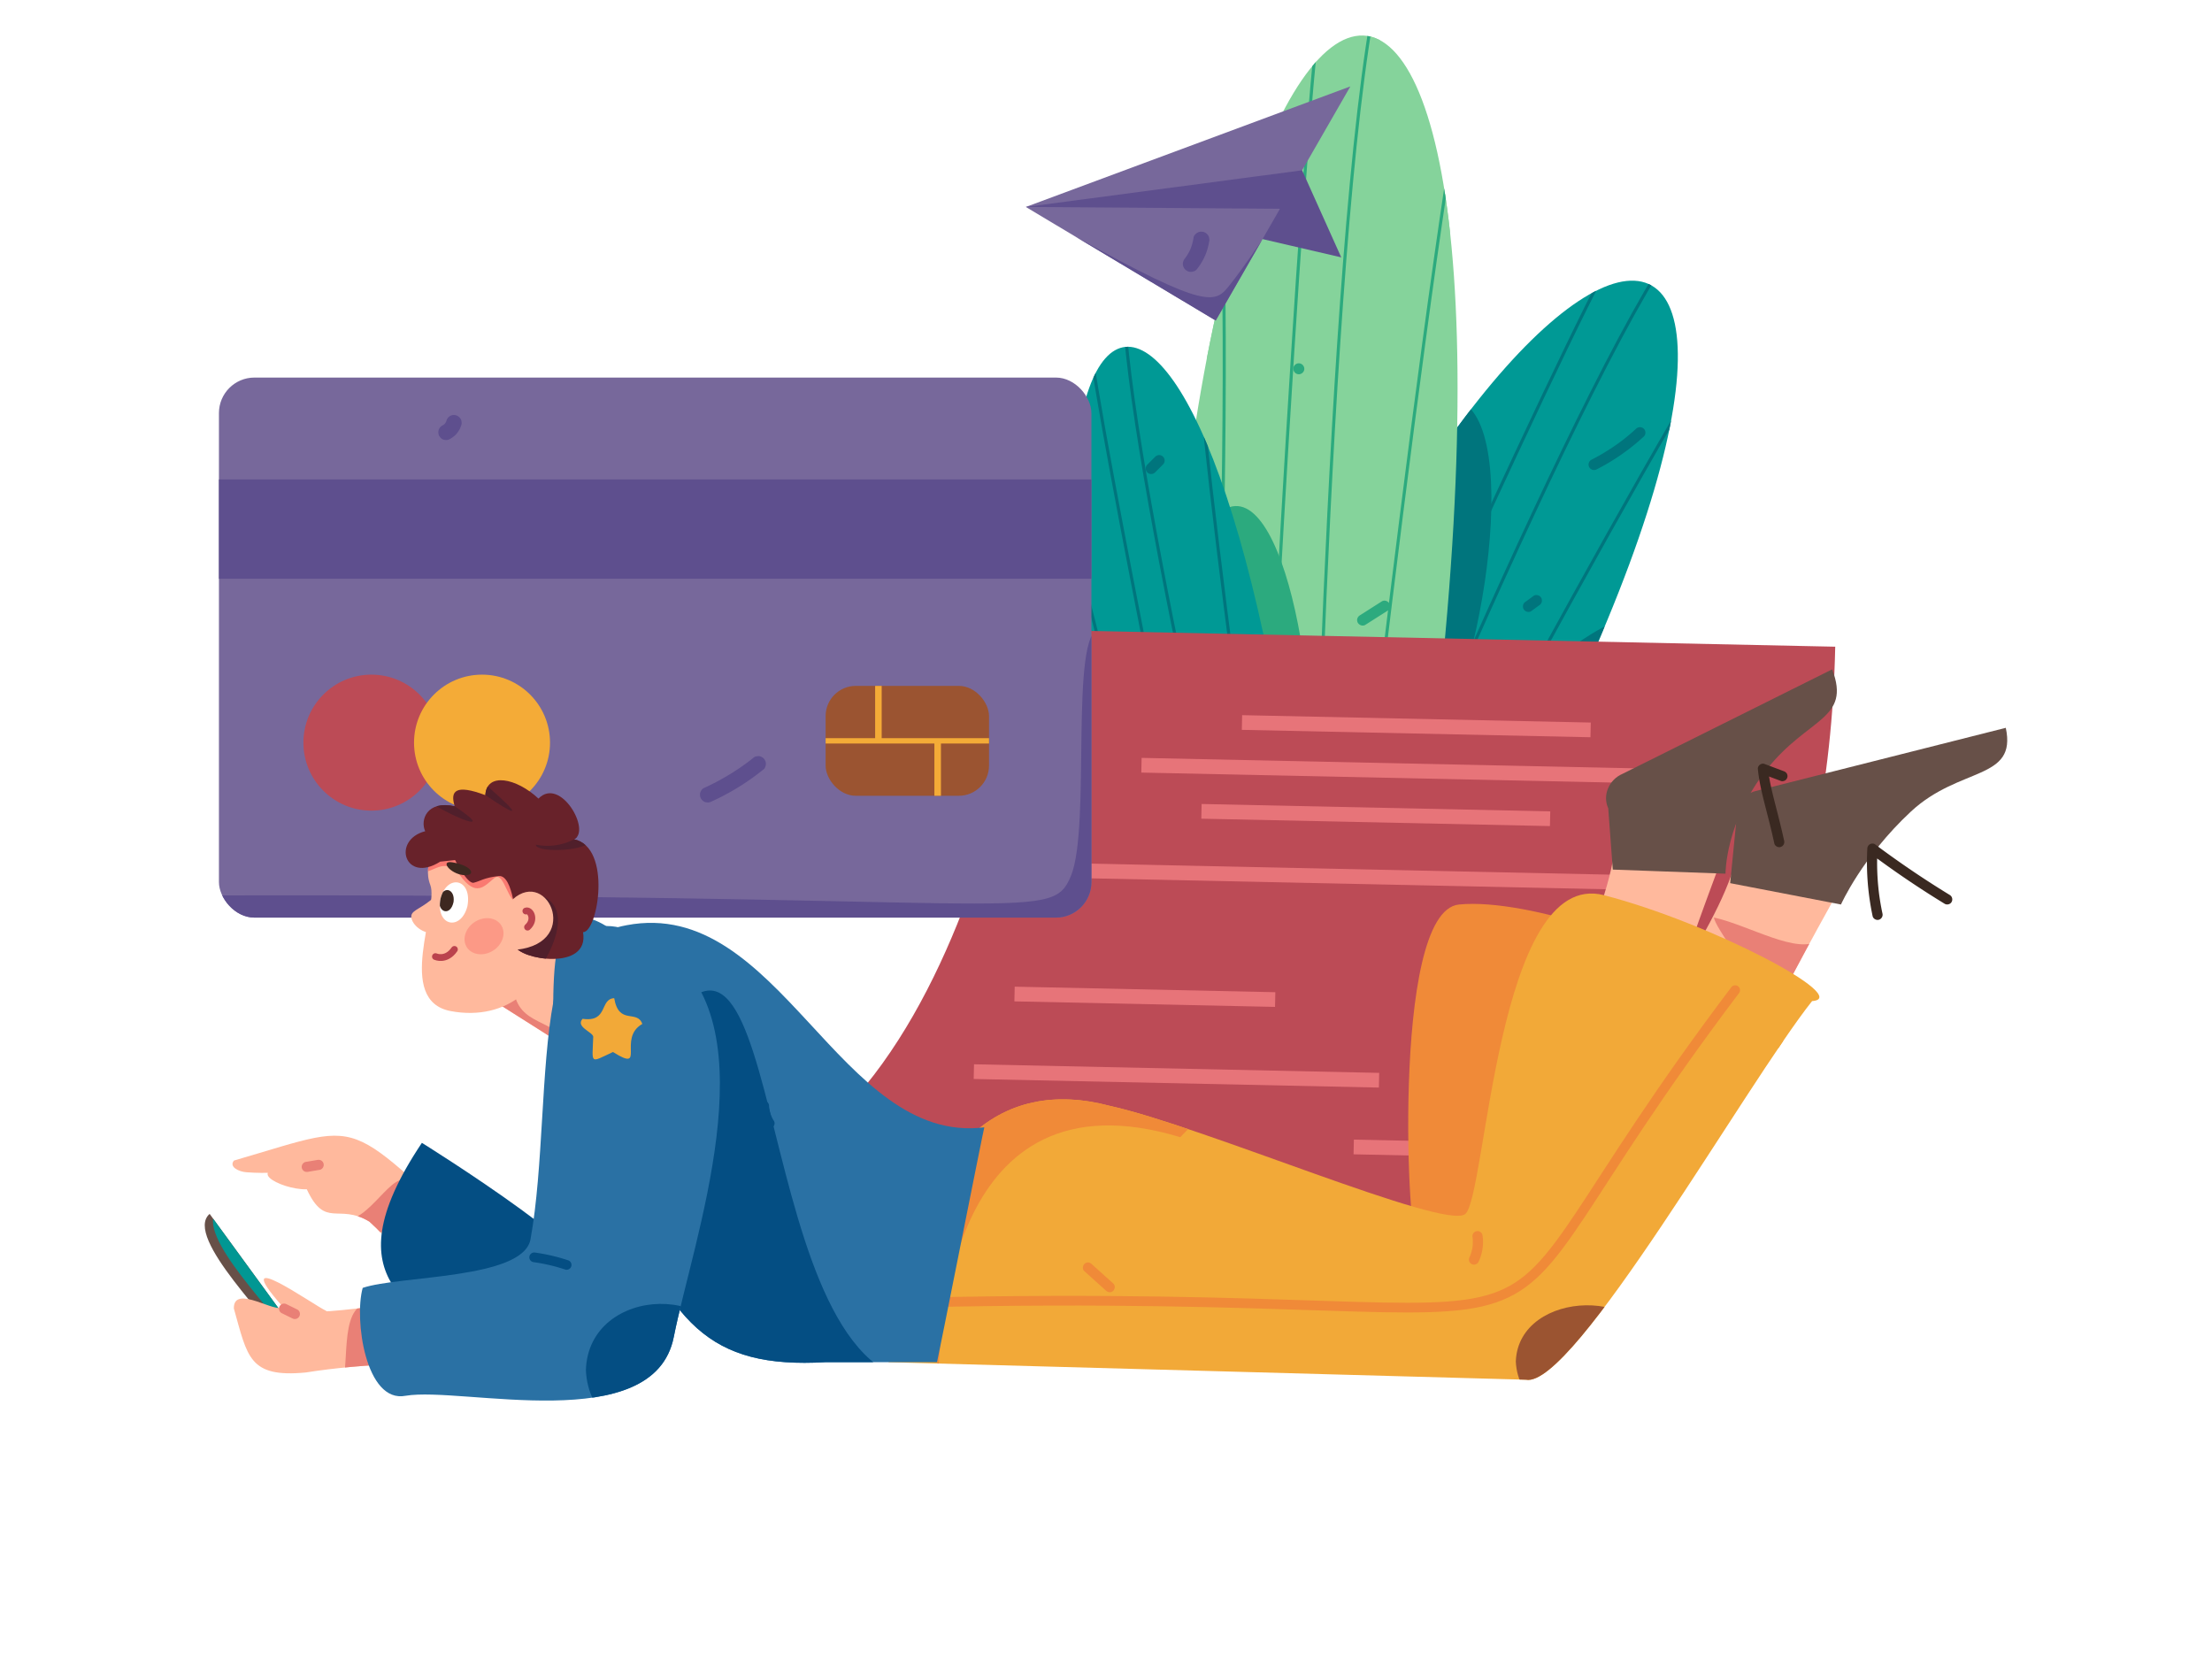 <svg xmlns="http://www.w3.org/2000/svg" viewBox="0 0 4000 3000"><defs><clipPath id="a"><path fill="#009995" d="M2186.57,1655.055c578.319-1547.853,1326.731-1522.339,436.574,31.184Z"/></clipPath><clipPath id="b"><path fill="#85d39b" d="M2102.314,1676.097c-12.455-2012.034,768.671-2241.03,462.063-114.498Z"/></clipPath><clipPath id="c"><path fill="#009995" d="M2069.79,1787.508c-363.34-1369.179,123.351-1656.442,291.592-155.641Z"/></clipPath><clipPath id="d"><path fill="#b8ca55" d="M2105.94,1697.173c1116.745-871.521,1571.962-536.611,257.589,207.118Z"/></clipPath><clipPath id="e"><polygon fill="#77689b" points="2441.894 156.242 2198.386 579.615 1855.013 374.238 2441.894 156.242"/></clipPath><clipPath id="f"><path fill="#bc4b56" d="M1182.085,2168.914c574.283-14.593,685.111-1030.226,685.111-1030.226l1451.469,30.749c-21.213,1001.356-696.488,1430.707-1523.634,1255.758S1182.085,2168.914,1182.085,2168.914Z"/></clipPath><clipPath id="g"><rect width="1577.739" height="976.586" x="395.902" y="682.745" fill="#77689b" rx="64.271"/></clipPath><clipPath id="h"><rect width="295.488" height="198.735" x="1492.974" y="1240.292" fill="#9b5431" rx="54.613"/></clipPath><clipPath id="i"><path fill="#ffb99d" d="M3050.79,1498.054l86.976-8.668c-215.237,555.161-103.252,448.716-349.269,398.736,33.644-80.834,166.593-333.562,125.121-422.637Z"/></clipPath><clipPath id="j"><path fill="#f08a38" d="M2638.334,1635.637c126.364-12.478,386.452,81.606,410.234,127.074l-260.071,655.045L1612.452,2393.625,1464.81,2345.962c208.676-215.275,767.891-97.721,1096.743-118.406C2548.571,2290.271,2511.97,1648.115,2638.334,1635.637Z"/></clipPath><clipPath id="k"><path fill="#ffb99d" d="M3272.605,1544.083l87.268,4.78c-294.955,514.002-168.775,428.464-404.793,340.538,44.962-74.283,214.405-303.743,186.798-398.563Z"/></clipPath><clipPath id="l"><path fill="#f2a938" d="M2900.567,1618.796c194.586,50.49,450.695,186.193,376.249,191.487-119.876,151.07-431.487,701.86-517.547,684.674.316-.036-1152.08-31.675-1152.528-31.692,37.581-404.468,206.304-514.805,399.95-463.57,170.901,37.821,604.495,224.819,642.75,195.796S2705.981,1568.306,2900.567,1618.796Z"/></clipPath><clipPath id="m"><path fill="#675048" d="M536.737,2411.184l-25.267,21.064c-12.228-36.951-181.236-195.286-132.364-237.153Z"/></clipPath><clipPath id="n"><path fill="#ffb99d" d="M946.122,2313.671c-342.229-298.687-258.015-292.036-523.053-215.03-9.6,11.446,8.884,20.179,22.485,21.176,77.391,5.675,103.459-11.664,104.603-9.588-125.114-2.964-43.519,41.672,4.652,40.438,33.595,71.986,56.832,24.523,113.084,58.383,61.336,54.464,170.732,204.769,182.107,209.302Z"/></clipPath><clipPath id="o"><path fill="#044e83" d="M762.905,2066.623c-176.565,264.083,11.609,289.568,63.596,385.999-.56.991,171.134-96.496,240.792-125.077S762.905,2066.623,762.905,2066.623Z"/></clipPath><clipPath id="p"><path fill="#2a71a4" d="M1779.945,2038.589c-.64-.493-84.617,423.017-85.485,424.674.577.002-120.364.002-201.62.002-211.052,12.16-282.889-70.151-377.945-318.069-99.55-201.433-195.25-431.462,18.009-472.087C1409.24,1620.467,1517.843,2071.209,1779.945,2038.589Z"/></clipPath><clipPath id="q"><polygon fill="#ffb99d" points="940.897 1652.953 1154.956 1748.595 1079.217 1927.994 838.054 1775.24 940.897 1652.953"/></clipPath><clipPath id="r"><path fill="#ffb99d" d="M812.498,2347.563c-3.467-1.007-233.913,28.165-222.426,22.962-23.134-10.369-180.802-123.083-79.328-8.164-7.745,16.085-88.527-41.96-87.879,3.699,24.704,87.405,27.093,125.717,130.152,115.81,218.379-34.719,492.357-6.432,495.637-4.418Z"/></clipPath><clipPath id="s"><path fill="#2a71a4" d="M655.872,2328.93c-15.781,56.52,5.28,209.203,77.712,195.05,101.765-17.199,448.887,75.491,484.793-106.223,34.343-173.802,174.558-557.385-9.735-694.225-268.768-199.563-202.268,258.67-249.305,517.438C946.122,2313.671,721.585,2306.375,655.872,2328.93Z"/></clipPath><clipPath id="t"><path fill="#ffb99d" d="M954.005,1496.356c-117.012-50.457-157.683,26.633-157.683,26.633s-34.263,35.742-18.194,77.359-64.392,208.854,36.891,228.037,181.307-46.543,175.984-146.666S954.005,1496.356,954.005,1496.356Z"/></clipPath><clipPath id="u"><path fill="#68222a" d="M931.075,1710.011c7.422,25.18,135.477,46.97,123.241-24.363,26.729.648,52.981-153.62-16.241-167.907,31.566-15.2-24.847-114.251-64.352-73.636-40.046-37.518-94.022-47.948-96.057-6.208-54.748-20.652-63.836-7.094-55.41,20.125-50.981-11.267-62.642,25.625-53.359,45.066-61.164,15.934-36.89,95.552,27.094,55.055l26.971-2.899s21.992,43.665,33.602,41,18.922-9.289,45.393-12.048,31.274,82.301,31.405,85.164S931.075,1710.011,931.075,1710.011Z"/></clipPath><clipPath id="v"><path fill="#fff" d="M796.555,1625.232c-9.203,49.967,37.002,59.182,48.702,13.405C854.46,1588.672,808.255,1579.457,796.555,1625.232Z"/></clipPath><clipPath id="w"><path fill="#ffb99d" d="M787.347,1620.467c-24.122,22.397-41.651,24.656-43.456,35.095s12.113,29.056,34.912,31.843"/></clipPath></defs><path fill="#009995" d="M2186.57,1655.055c578.319-1547.853,1326.731-1522.339,436.574,31.184Z"/><g clip-path="url(#a)"><path fill="none" stroke="#00757d" stroke-miterlimit="10" stroke-width="5.586" d="M3187.288,507.534c-107.726,110.561-731.403,1292.101-731.403,1292.101"/><path fill="none" stroke="#00757d" stroke-miterlimit="10" stroke-width="5.586" d="M3056.883,404.866C2869.78,634.492,2419.031,1740.102,2419.031,1740.102"/><path fill="none" stroke="#00757d" stroke-miterlimit="10" stroke-width="5.586" d="M2923.642,450.224c-102.056,172.929-586.823,1258.694-586.823,1258.694"/><path fill="#85d39b" stroke="#2caa7e" stroke-miterlimit="10" stroke-width="5.586" d="M2722.365,455.894c-21.452,233.502-504.611,1321.061-504.611,1321.061"/><path fill="#00757d" d="M2510.997,778.712c241.701-223.664,206.236,248.917,124.763,479.796s311.743-281.384,376.678-108.225-541.123,346.319-541.123,346.319l-102.351-115.439"/></g><path fill="#85d39b" d="M2102.314,1676.097c-12.455-2012.034,768.671-2241.03,462.063-114.498Z"/><g clip-path="url(#b)"><path fill="#85d39b" stroke="#2caa7e" stroke-miterlimit="10" stroke-width="5.586" d="M2682.393-13.388c-67.541,166.69-245.78,1765.586-245.78,1765.586"/><path fill="#85d39b" stroke="#2caa7e" stroke-miterlimit="10" stroke-width="5.586" d="M2507.687-88.472c-102.532,333.53-132.441,1783.725-132.441,1783.725"/><path fill="#85d39b" stroke="#2caa7e" stroke-miterlimit="10" stroke-width="5.586" d="M2388.233,10.713c-37.189,237.74-109.947,1676.47-109.947,1676.47"/><path fill="#85d39b" stroke="#2caa7e" stroke-miterlimit="10" stroke-width="5.586" d="M2183.083,86.969c69.663,280.77-.733,1721.045-.733,1721.045"/><path fill="#2caa7e" d="M2149.808,1009.591c126.703-277.776,226.737,120.866,219.155,371.571s365.696-306.469,209.007,48.175-332.324,176.29-332.324,176.29L2136.62,1268.93"/></g><path fill="#009995" d="M2069.79,1787.508c-363.34-1369.179,123.351-1656.442,291.592-155.641Z"/><g clip-path="url(#c)"><path fill="none" stroke="#00757d" stroke-miterlimit="10" stroke-width="5.586" d="M2163.179,538.639c-16.17,124.949,145.614,1244.588,145.614,1244.588"/><path fill="none" stroke="#00757d" stroke-miterlimit="10" stroke-width="5.586" d="M2032.045,516.809c-10.35,244.533,225.292,1237.914,225.292,1237.914"/><path fill="none" stroke="#00757d" stroke-miterlimit="10" stroke-width="5.586" d="M1968.938,604.47c16.844,168.274,221.55,1161.038,221.55,1161.038"/><path fill="none" stroke="#00757d" stroke-miterlimit="10" stroke-width="5.586" d="M1843.958,690.897c96.537,179.654,303.109,1173.075,303.109,1173.075"/><path fill="#00757d" d="M2245.647,1605.628c-157.126-12.232,165.077-177.366,165.077-177.366l24.517,75.554"/></g><path fill="#b8ca55" d="M2105.94,1697.173c1116.745-871.521,1571.962-536.611,257.589,207.118Z"/><g clip-path="url(#d)"><path fill="none" stroke="#a3b239" stroke-miterlimit="10" stroke-width="5.586" d="M3291.268,1292.955c-121.27,34.163-1087.595,622.366-1087.595,622.366"/><path fill="none" stroke="#a3b239" stroke-miterlimit="10" stroke-width="5.586" d="M3259.883,1163.775c-228.977,86.447-1050.187,693.034-1050.187,693.034"/><path fill="none" stroke="#a3b239" stroke-miterlimit="10" stroke-width="5.586" d="M3154.489,1140.132c-148.163,81.532-980.947,659.422-980.947,659.422"/><path fill="none" stroke="#a3b239" stroke-miterlimit="10" stroke-width="5.586" d="M3025.948,1059.097c-127.356,159.297-960.01,739.162-960.01,739.162"/><path fill="#a3b239" d="M2720.231,1731.088c-614.292-33.915,335.496-266.954,335.496-266.954l-147.907,274.169"/></g><path fill="#00757d" d="M2958.525,775.304q-11.918,11.026-24.773,20.968l2.008-1.551a366.206,366.206,0,0,1-44.854,29.645q-6.598,3.692-13.346,7.107a9.923,9.923,0,1,0,10.015,17.134,376.814,376.814,0,0,0,68.213-44.67q8.605-7.042,16.767-14.601c3.819-3.533,3.844-10.502,0-14.031a10.135,10.135,0,0,0-14.031,0Z"/><path fill="#00757d" d="M2773.399,1077.403l-14.546,10.664a9.557,9.557,0,0,0-4.737,9.886,7.385,7.385,0,0,0,1.177,3.689,10.014,10.014,0,0,0,5.929,4.559c2.447.557,5.53.55,7.645-1l14.546-10.664a9.557,9.557,0,0,0,4.737-9.886,7.384,7.384,0,0,0-1.177-3.689,10.014,10.014,0,0,0-5.929-4.559c-2.447-.557-5.53-.55-7.645,1Z"/><path fill="#00757d" d="M2089.121,825.809l-14.43,14.43a10.236,10.236,0,0,0-2.906,7.015,10.097,10.097,0,0,0,2.906,7.016,9.983,9.983,0,0,0,7.016,2.906,10.341,10.341,0,0,0,7.015-2.906l14.43-14.43a10.236,10.236,0,0,0,2.906-7.015,10.096,10.096,0,0,0-2.906-7.016,9.983,9.983,0,0,0-7.015-2.906,10.341,10.341,0,0,0-7.015,2.906Z"/><path fill="#00757d" d="M2054.825,1367.859a108.517,108.517,0,0,1-5.918,18.696l1-2.37a109.253,109.253,0,0,1-14.072,24.112l1.551-2.008q-2.95,3.796-6.219,7.323a10.384,10.384,0,0,0-2.906,7.015,10.096,10.096,0,0,0,2.906,7.015,9.921,9.921,0,0,0,14.031,0,119.799,119.799,0,0,0,25.243-42.051,107.447,107.447,0,0,0,3.517-12.458,10.501,10.501,0,0,0-1-7.645,9.921,9.921,0,0,0-13.574-3.559,9.958,9.958,0,0,0-4.559,5.929Z"/><path fill="#2caa7e" d="M2498.714,1087.509l-39.684,25.249a10.425,10.425,0,0,0-4.559,5.929,10.14,10.14,0,0,0,1,7.645c2.822,4.377,8.89,6.54,13.574,3.559l39.684-25.249a10.426,10.426,0,0,0,4.559-5.929,10.139,10.139,0,0,0-1-7.645c-2.822-4.377-8.89-6.54-13.574-3.559Z"/><path fill="#2caa7e" d="M2348.66,676.802c5.19,0,10.161-4.563,9.921-9.921a10.094,10.094,0,0,0-9.921-9.921c-5.19,0-10.161,4.563-9.921,9.921a10.094,10.094,0,0,0,9.921,9.921Z"/><path fill="#a3b239" d="M2919.406,1327.712q-27.445,9.548-55.465,17.317-28.003,7.757-56.469,13.69-15.987,3.332-32.087,6.079c-2.311.395-4.791,2.615-5.929,4.559a9.921,9.921,0,0,0,3.559,13.574,11.29,11.29,0,0,0,7.645,1q28.643-4.895,56.93-11.625,28.267-6.733,56.058-15.286,15.608-4.804,31.033-10.175a10.572,10.572,0,0,0,5.929-4.559,9.921,9.921,0,0,0-3.559-13.574,9.878,9.878,0,0,0-7.645-1Z"/><path fill="#a3b239" d="M2392.011,1586.43l72.982-8.145,20.852-2.327c2.712-.303,5.015-.905,7.016-2.906a9.921,9.921,0,0,0,0-14.031c-1.814-1.665-4.455-3.192-7.016-2.906l-72.982,8.145-20.852,2.327c-2.712.303-5.015.905-7.016,2.906a9.921,9.921,0,0,0,0,14.031c1.814,1.665,4.455,3.192,7.016,2.906Z"/><path fill="none" stroke="url(#未命名的渐变_3)" stroke-miterlimit="10" stroke-width="9.721" d="M1648.623,1842.269c-55.449-262.639,248.586-340.84,783.257-196.887,722.398,194.496,762.748-736.85,4.942-1183.316"/><polygon fill="#5e4f8e" points="2153.987 402.386 2425.396 465.392 2337.6 354.416 2153.987 402.386"/><polygon fill="#77689b" points="2441.894 156.242 2198.386 579.615 1855.013 374.238 2441.894 156.242"/><g clip-path="url(#e)"><path fill="#5e4f8e" d="M1944.23,427.6c242.665,135.336,253.719,120.173,279.613,87.668s58.601-81.799,58.601-81.799l-20.741,142.239-113.25,38.317L1928.711,492.688,1944.23,427.6"/></g><polygon fill="#5e4f8e" points="1855.013 374.238 2354.63 307.962 2425.396 465.392 2313.367 377.52 1855.013 374.238"/><path fill="#5e4f8e" d="M2158.337,429.592a91.879,91.879,0,0,1-6.278,22.467l1.47-3.483a92.039,92.039,0,0,1-11.794,20.127l2.28-2.951q-.393.503-.79,1.002a16.223,16.223,0,0,0-4.271,10.31,14.838,14.838,0,0,0,4.271,10.31c2.779,2.551,6.427,4.445,10.31,4.271,3.607-.162,7.956-1.312,10.31-4.271a105.352,105.352,0,0,0,22.611-50.03,11.045,11.045,0,0,0,.26-5.814,10.852,10.852,0,0,0-1.73-5.421,14.861,14.861,0,0,0-8.714-6.701c-3.732-.85-7.922-.666-11.235,1.47-2.962,1.909-6.169,5.059-6.701,8.714Z"/><path fill="#bc4b56" d="M1182.085,2168.914c574.283-14.593,685.111-1030.226,685.111-1030.226l1451.469,30.749c-21.213,1001.356-696.488,1430.707-1523.634,1255.758S1182.085,2168.914,1182.085,2168.914Z"/><g clip-path="url(#f)"><path fill="#e77479" d="M738.725,2080.971c1700.379,850.109,2421.1-209.324,2421.1-209.324L3034.528,2719.993l-1567.89,120.096L1354.04,2446.873"/></g><rect width="26.579" height="630.594" x="2547.831" y="997.911" fill="#e77479" transform="rotate(-88.786 2561.12 1313.208)"/><rect width="26.579" height="630.594" x="2474.565" y="1158.541" fill="#e77479" transform="rotate(-88.786 2487.854 1473.838)"/><rect width="26.579" height="970.354" x="2535.889" y="908.882" fill="#e77479" transform="rotate(-88.786 2549.178 1394.059)"/><rect width="26.579" height="970.354" x="2432.047" y="1099.862" fill="#e77479" transform="rotate(-88.786 2445.336 1585.039)"/><rect width="26.579" height="471.459" x="2056.904" y="1566.786" fill="#e77479" transform="rotate(-88.785 2070.229 1802.465)"/><rect width="26.579" height="732.86" x="2114.012" y="1579.201" fill="#e77479" transform="rotate(-88.785 2127.34 1945.579)"/><rect width="26.579" height="250.706" x="2773.289" y="1692.339" fill="#e77479" transform="rotate(-88.786 2786.579 1817.692)"/><rect width="26.579" height="471.459" x="1843.594" y="1825.829" fill="#e77479" transform="rotate(-88.786 1856.883 2061.558)"/><rect width="26.579" height="250.706" x="2559.98" y="1951.381" fill="#e77479" transform="rotate(-88.786 2573.269 2076.735)"/><rect width="26.579" height="250.706" x="2724.524" y="1815.324" fill="#e77479" transform="rotate(-88.786 2737.814 1940.677)"/><path fill="#e77479" d="M1976.898,2224.705l-60.054,22.531"/><path fill="#e77479" d="M3193.016,1248.647l-67.565,45.043"/><path fill="#e77479" d="M2097.215,1669.716l-60.096,22.418"/><rect width="1577.739" height="976.586" x="395.902" y="682.745" fill="#77689b" rx="64.271"/><g clip-path="url(#g)"><rect width="1665.263" height="179.655" x="342.927" y="867.006" fill="#5e4f8e"/><path fill="#5e4f8e" d="M331.428,1619.407c1527.94-5.256,1567.862,54.036,1605.038-35.186s-3.504-440.392,52.567-448.79,17.522,671.465,17.522,671.465L251.28,1803.391"/></g><rect width="295.488" height="198.735" x="1492.974" y="1240.292" fill="#9b5431" rx="54.613"/><g clip-path="url(#h)"><polygon fill="#f4ab37" points="1798.227 1334.778 1594.371 1334.778 1594.371 1235.12 1582.524 1235.12 1582.524 1334.778 1483.209 1334.778 1483.209 1344.541 1689.677 1344.541 1689.677 1444.2 1701.526 1444.2 1701.526 1344.541 1798.227 1344.541 1798.227 1334.778"/></g><circle cx="671.616" cy="1342.93" r="122.952" fill="#bc4b56"/><circle cx="871.649" cy="1342.93" r="122.952" fill="#f4ab37"/><path fill="#5e4f8e" d="M807.317,760.69a28.24,28.24,0,0,1-1.193,3.47l1.412-3.345a28.53,28.53,0,0,1-3.571,6.095l2.189-2.834a28.762,28.762,0,0,1-4.993,4.999l2.834-2.19a27.839,27.839,0,0,1-4.439,2.781,13.488,13.488,0,0,0-6.685,13.952,10.422,10.422,0,0,0,1.662,5.206c1.928,2.99,4.798,5.622,8.368,6.435l3.722.5a13.937,13.937,0,0,0,7.067-1.912,43.899,43.899,0,0,0,7.685-5.295,27.742,27.742,0,0,0,4.174-4.16,45.507,45.507,0,0,0,5.276-7.545c.958-1.847,1.733-3.801,2.503-5.728a27.468,27.468,0,0,0,.993-2.986,10.607,10.607,0,0,0,.25-5.584,10.421,10.421,0,0,0-1.662-5.206,15.666,15.666,0,0,0-8.368-6.435c-3.584-.817-7.608-.64-10.79,1.411a14.577,14.577,0,0,0-6.435,8.368Z"/><path fill="#5e4f8e" d="M1361.094,1371.37q-2.816,2.252-5.667,4.46l2.834-2.189a429.351,429.351,0,0,1-65.681,41.827q-9.816,5.06-19.884,9.607c-3.005,1.359-5.596,5.323-6.435,8.368a14.31,14.31,0,0,0,1.411,10.79c1.928,2.99,4.798,5.622,8.368,6.435l3.722.5a13.938,13.938,0,0,0,7.067-1.912,429.116,429.116,0,0,0,72.543-41.755c7.328-5.234,14.491-10.704,21.523-16.328,2.62-2.095,4.101-6.707,4.101-9.901a14.249,14.249,0,0,0-4.101-9.901c-2.668-2.45-6.172-4.268-9.901-4.101l-3.722.5a13.99,13.99,0,0,0-6.179,3.601Z"/><path fill="#ffb99d" d="M3050.79,1498.054l86.976-8.668c-215.237,555.161-103.252,448.716-349.269,398.736,33.644-80.834,166.593-333.562,125.121-422.637Z"/><g clip-path="url(#i)"><path fill="#e98076" d="M2852.3,1668.655c129.842,35.002,200.216,45.603,225.963-3.249,24.532,138.827-113.334,78.321-175.193,71.897"/></g><path fill="#675048" d="M3313.181,1210.397c34.624,91.321-43.423,86.235-118.462,181.017s-74.455,188.476-74.455,188.476l-203.818-7.413-8.238-110.827c-10.759-23.546,1.122-51.855,26.232-62.502Z"/><path fill="#f08a38" d="M2638.334,1635.637c126.364-12.478,386.452,81.606,410.234,127.074l-260.071,655.045L1612.452,2393.625,1464.81,2345.962c208.676-215.275,767.891-97.721,1096.743-118.406C2548.571,2290.271,2511.97,1648.115,2638.334,1635.637Z"/><g clip-path="url(#j)"><path fill="#f08a38" d="M2892.03,1649.521c211.432,57.569-190.039,624.143-190.039,624.143l332.365-17.135,240.081-553.898"/></g><path fill="#ffb99d" d="M3272.605,1544.083l87.268,4.78c-294.955,514.002-168.775,428.464-404.793,340.538,44.962-74.283,214.405-303.743,186.798-398.563Z"/><g clip-path="url(#k)"><path fill="#e98076" d="M3099.512,1659.145c63.689,14.202,152.145,68.375,189.614,40.867,9.9,110.888-68.687,70.63-112.431,80.922-10.425-17.105-77.732-108.237-77.184-121.789"/></g><path fill="#675048" d="M3627.099,1316.14c20.586,95.582-83.274,69.296-171.603,151.469s-126.439,168.028-126.439,168.028L3128.696,1597.03l10.766-108.858c-7.118-24.926,8.854-51.085,35.264-57.756Z"/><path fill="#f2a938" d="M2900.567,1618.796c194.586,50.49,450.695,186.193,376.249,191.487-119.876,151.07-431.487,701.86-517.547,684.674.316-.036-1152.08-31.675-1152.528-31.692,37.581-404.468,206.304-514.805,399.95-463.57,170.901,37.821,604.495,224.819,642.75,195.796S2705.981,1568.306,2900.567,1618.796Z"/><g clip-path="url(#l)"><path fill="#f08a38" d="M2134.334,2056.392c-423.856-128.448-431.324,364.954-436.91,410.411,5.643,61.874-62.068-339.39-63.25-338.031-.595.884,90.351-210.546,91.307-213.143,113.295,14.505,383.817,39.406,497.624,49.361"/><path fill="#f2a938" d="M2987.872,1720.037c164.537-.179,256.678,198.291,256.678,198.291"/><path fill="none" stroke="#f08a38" stroke-linecap="round" stroke-linejoin="round" stroke-width="17.531" d="M1664.992,2355.225c1377.19-30.829,896.659,197.801,1472.775-564.751"/><path fill="#9b5431" d="M2996.099,2461.983c-6.493-139.08-250.322-131.822-255.033.008C2747.559,2601.063,2991.387,2593.805,2996.099,2461.983Z"/></g><path fill="#675048" d="M536.737,2411.184l-25.267,21.064c-12.228-36.951-181.236-195.286-132.364-237.153Z"/><g clip-path="url(#m)"><path fill="#019793" d="M551.607,2403.972,526.34,2425.036c-12.156-36.865-181.281-195.346-132.373-237.141C393.379,2186.999,550.323,2402.258,551.607,2403.972Z"/></g><path fill="#ffb99d" d="M946.122,2313.671c-342.229-298.687-258.015-292.036-523.053-215.03-9.6,11.446,8.884,20.179,22.485,21.176,77.391,5.675,103.459-11.664,104.603-9.588-125.114-2.964-43.519,41.672,4.652,40.438,33.595,71.986,56.832,24.523,113.084,58.383,61.336,54.464,170.732,204.769,182.107,209.302Z"/><g clip-path="url(#n)"><path fill="#e98076" d="M595.933,2199.728c56.148,35.619,98.635-63.803,132.244-66.563s15.223,73.819,15.223,73.819l-88.85,34.3"/></g><path fill="#044e83" d="M762.905,2066.623c-176.565,264.083,11.609,289.568,63.596,385.999-.56.991,171.134-96.496,240.792-125.077S762.905,2066.623,762.905,2066.623Z"/><g clip-path="url(#o)"><path fill="#044e83" d="M898.662,2215.435c26.326,80.913-202.156,104.99-202.156,104.99,78.588,29.329,244.796,69.657,328.161,50.856L913.471,2185.532"/></g><path fill="#2a71a4" d="M1779.945,2038.589c-.64-.493-84.617,423.017-85.485,424.674.577.002-120.364.002-201.62.002-211.052,12.16-282.889-70.151-377.945-318.069-99.55-201.433-195.25-431.462,18.009-472.087C1409.24,1620.467,1517.843,2071.209,1779.945,2038.589Z"/><g clip-path="url(#p)"><path fill="#044e83" d="M1227.466,1826.915c208.1-239.421,133.132,807.001,520.227,657.458-30.425,35.237-331.316,97.245-332.304,97.637.612.304-295.868-146.559-327.862-162.408-71.348-146.993,64.094-444.117,88.62-568.333"/></g><polygon fill="#ffb99d" points="940.897 1652.953 1154.956 1748.595 1079.217 1927.994 838.054 1775.24 940.897 1652.953"/><g clip-path="url(#q)"><path fill="#e98076" d="M931.089,1739.725c-16.765,107.062,41.034,97.09,84.537,131.477-114.536,52.23-148.621-30.473-193.495-67.951l88.025-102.223"/></g><path fill="#ffb99d" d="M910.156,1639.507c55.687-117.378,142.795-6.796,44.87,46.214"/><path fill="#2a71a4" d="M997.388,1936.494c12.423-124.071-32.627-384.144,141.21-229.391Z"/><path fill="#ffb99d" d="M812.498,2347.563c-3.467-1.007-233.913,28.165-222.426,22.962-23.134-10.369-180.802-123.083-79.328-8.164-7.745,16.085-88.527-41.96-87.879,3.699,24.704,87.405,27.093,125.717,130.152,115.81,218.379-34.719,492.357-6.432,495.637-4.418Z"/><g clip-path="url(#r)"><path fill="#e98076" d="M664.73,2358.036c-54.408,3.727-29.541,129.002-49.297,144.057,115.428,18.633,56.414-85.005,64.586-129.545"/></g><path fill="#2a71a4" d="M655.872,2328.93c-15.781,56.52,5.28,209.203,77.712,195.05,101.765-17.199,448.887,75.491,484.793-106.223,34.343-173.802,174.558-557.385-9.735-694.225-268.768-199.563-202.268,258.67-249.305,517.438C946.122,2313.671,721.585,2306.375,655.872,2328.93Z"/><g clip-path="url(#s)"><path fill="#044e83" d="M1327.69,2477.474c-6.931-163.591-263.388-155.349-268.196.008C1066.426,2641.065,1322.882,2632.823,1327.69,2477.474Z"/></g><path fill="#f2a938" d="M1110.669,1805.029c8.417,49.615,41.401,19.877,50.832,46.577-45.82,26.182,8.365,89.351-53.042,50.749-42.887,20.011-37.332,22.519-35.699-27.745-1.055-8.527-32.543-17.681-19.244-32.294C1100.256,1849.078,1083.993,1806.352,1110.669,1805.029Z"/><path fill="#3a2921" d="M952.647,1636.377a5.022,5.022,0,0,1,.651-1.099l-1.439,1.863a6.462,6.462,0,0,1,1.083-1.06l-1.863,1.439a9.168,9.168,0,0,1,1.997-1.138l-2.199.928a13.054,13.054,0,0,1,3.233-.85l-2.447.329a14.83,14.83,0,0,1,3.852.008l-2.447-.329a12.78,12.78,0,0,1,3.091.827l-2.199-.928a10.126,10.126,0,0,1,2.169,1.243l-1.863-1.439a8.597,8.597,0,0,1,1.476,1.455l-1.439-1.863a8.225,8.225,0,0,1,1.033,1.754l-.928-2.199a9.168,9.168,0,0,1,.61,2.254l-.329-2.447a12.309,12.309,0,0,1-.021,3.134l.329-2.447a20.796,20.796,0,0,1-1.493,5.187l.928-2.199a36.352,36.352,0,0,1-1.76,3.543,9.596,9.596,0,0,0-.928,7.092,9.387,9.387,0,0,0,4.23,5.5,9.29,9.29,0,0,0,7.092.928,9.487,9.487,0,0,0,5.5-4.23c2.577-4.584,4.661-9.805,4.625-15.151a16.769,16.769,0,0,0-1.033-6.058,17.825,17.825,0,0,0-4.169-6.664,18.866,18.866,0,0,0-9.816-5.012,23.456,23.456,0,0,0-11.316.487,17.723,17.723,0,0,0-5.072,2.389,16.349,16.349,0,0,0-2.894,2.435,12.994,12.994,0,0,0-2.141,3.026,6.851,6.851,0,0,0-1.092,3.422,6.974,6.974,0,0,0,.164,3.67,9.387,9.387,0,0,0,4.23,5.501,9.29,9.29,0,0,0,7.092.928c2.115-.684,4.585-2.088,5.501-4.23Z"/><path fill="none" stroke="#044e83" stroke-linecap="round" stroke-linejoin="round" stroke-width="17.531" d="M965.972,2273.664a330.049,330.049,0,0,1,58.695,13.685"/><path fill="none" stroke="#044e83" stroke-linecap="round" stroke-linejoin="round" stroke-width="17.531" d="M1381.909,1999.694a63.3,63.3,0,0,0,9.99,31.629"/><path fill="#f08a38" d="M2662.93,2237.867q.065.439.124.877l-.329-2.447a74.838,74.838,0,0,1,.008,19.456l.329-2.447a74.17,74.17,0,0,1-5.059,18.69l.928-2.199q-.688,1.614-1.446,3.195a9.868,9.868,0,0,0-.928,7.092,9.387,9.387,0,0,0,4.23,5.5,9.29,9.29,0,0,0,7.092.928c2.174-.704,4.475-2.091,5.5-4.23a80.39,80.39,0,0,0,7.278-22.987,78.207,78.207,0,0,0,.022-26.324c-.308-2.12-2.473-4.473-4.23-5.501a9.204,9.204,0,0,0-12.593,3.302l-.928,2.199a9.268,9.268,0,0,0,0,4.894Z"/><path fill="#f08a38" d="M1960.863,2298.658l39.32,35.395a9.694,9.694,0,0,0,6.508,2.696,9.367,9.367,0,0,0,6.508-2.696c3.227-3.515,3.821-9.576,0-13.016l-39.32-35.395a9.695,9.695,0,0,0-6.508-2.696,9.367,9.367,0,0,0-6.508,2.696c-3.227,3.515-3.821,9.576,0,13.016Z"/><path fill="#3a2921" d="M3404.069,1651.853q-3.644-17.064-5.971-34.369l.329,2.447a455.025,455.025,0,0,1-3.977-66.33q.128-9.469.652-18.926l-13.849,7.947q25.575,19.134,51.832,37.332,26.196,18.149,53.046,35.331,15.112,9.669,30.423,19.023c4.113,2.514,10.302,1.034,12.593-3.302a9.387,9.387,0,0,0-3.302-12.593q-27.16-16.598-53.7-34.182-26.591-17.621-52.525-36.209-14.647-10.498-29.076-21.295c-2.553-1.91-6.696-1.518-9.291,0a9.44,9.44,0,0,0-4.559,7.947,465.716,465.716,0,0,0,4.824,95.863q2.011,13.172,4.801,26.208c1.007,4.715,6.784,7.897,11.322,6.428a9.421,9.421,0,0,0,6.428-11.322Z"/><path fill="#3a2921" d="M3225.594,1394.563l-35.177-13.23c-5.306-1.996-12.165,3.23-11.651,8.875,1.445,15.864,4.588,31.51,8.25,46.993,4.19,17.717,8.947,35.294,13.336,52.962,2.893,11.646,5.651,23.325,8.188,35.053,1.019,4.712,6.775,7.9,11.322,6.428a9.419,9.419,0,0,0,6.428-11.322c-3.977-18.39-8.534-36.643-13.207-54.867-3.885-15.15-7.87-30.289-11.121-45.591-1.621-7.629-3.043-15.303-4.089-23.033l.329,2.447q-.606-4.524-1.026-9.07l-11.651,8.875,35.176,13.23c2.116.796,5.21.173,7.092-.928a9.203,9.203,0,0,0,3.302-12.593,10.454,10.454,0,0,0-5.5-4.23Z"/><path fill="#e98076" d="M557.255,2118.963l21.372-3.634c2.143-.364,4.446-2.427,5.501-4.23a9.203,9.203,0,0,0-3.302-12.593,10.483,10.483,0,0,0-7.092-.928l-21.373,3.634c-2.143.364-4.446,2.427-5.5,4.23a9.203,9.203,0,0,0,3.302,12.593,10.483,10.483,0,0,0,7.092.928Z"/><path fill="#e98076" d="M509.084,2374.458l19.424,9.54a9.824,9.824,0,0,0,7.092.928,9.387,9.387,0,0,0,5.501-4.23,9.291,9.291,0,0,0,.928-7.092,9.131,9.131,0,0,0-4.23-5.501l-19.424-9.54a9.824,9.824,0,0,0-7.092-.928,9.387,9.387,0,0,0-5.501,4.23,9.29,9.29,0,0,0-.928,7.092,9.13,9.13,0,0,0,4.23,5.501Z"/><path fill="#ffb99d" d="M954.005,1496.356c-117.012-50.457-157.683,26.633-157.683,26.633s-34.263,35.742-18.194,77.359-64.392,208.854,36.891,228.037,181.307-46.543,175.984-146.666S954.005,1496.356,954.005,1496.356Z"/><g clip-path="url(#t)"><path fill="#fa7a71" d="M940.74,1630.048c-21.679,12.217-28.35-57.179-46.694-42.334s-32.797,35.003-61.703-4.091-52.809.384-67.262-9.582,27.073-58.871,27.073-58.871l148.031,4.437,36.688,45.065"/></g><path fill="#68222a" d="M931.075,1710.011c7.422,25.18,135.477,46.97,123.241-24.363,26.729.648,52.981-153.62-16.241-167.907,31.566-15.2-24.847-114.251-64.352-73.636-40.046-37.518-94.022-47.948-96.057-6.208-54.748-20.652-63.836-7.094-55.41,20.125-50.981-11.267-62.642,25.625-53.359,45.066-61.164,15.934-36.89,95.552,27.094,55.055l26.971-2.899s21.992,43.665,33.602,41,18.922-9.289,45.393-12.048,31.274,82.301,31.405,85.164S931.075,1710.011,931.075,1710.011Z"/><g clip-path="url(#u)"><path fill="#501f2b" d="M981.516,1620.467c60.116,27.786,2.837,117.153,2.312,118.758s-55.041,3.099-55.041,3.099L916.559,1698.02"/><path fill="#501f2b" d="M804.567,1420.258s-59.938-14.107,17.689,37.764-1.587,21.634-51.617-11.352,33.928-81.549,33.928-81.549"/><path fill="#501f2b" d="M877.666,1437.897c110.602,74.745-2.411-21.465-2.411-21.465l-7.892-7.421"/><path fill="#501f2b" d="M1064.98,1494.317l-26.905,23.424s-29.835,17.813-68.985,9.686c-1.303,13.666,79.213,13.638,99.225-4.696s6.671-58.337,6.671-58.337"/></g><path fill="#ffb99d" d="M926.966,1626.503c65.365-59.341,128.046,86.957-4.346,91.719"/><path fill="#fff" d="M796.555,1625.232c-9.203,49.967,37.002,59.182,48.702,13.405C854.46,1588.672,808.255,1579.457,796.555,1625.232Z"/><g clip-path="url(#v)"><path fill="#3d2820" d="M794.724,1626.254c-3.346,24.261,19.87,31.067,25.445,4.833C823.515,1606.828,800.299,1600.022,794.724,1626.254Z"/></g><path fill="#ffb99d" d="M787.347,1620.467c-24.122,22.397-41.651,24.656-43.456,35.095s12.113,29.056,34.912,31.843"/><g clip-path="url(#w)"><path fill="url(#未命名的渐变_2)" d="M765.097,1632.051c11.816,42.701-21.499,21.327-17.986,47.527s-16.02-28.636-16.02-28.636l18.404-14.134"/></g><path fill="#fa7a71" d="M843.314,1711.51c7.947,14.368,28.113,18.531,45.615,9.106,18.11-9.752,26.643-30.329,18.425-45.753-8.279-15.54-29.963-19.155-47.8-8.32C842.324,1677.009,835.31,1697.041,843.314,1711.51Z" opacity=".5"/><path fill="#3d2820" d="M818.747,1559.482c37.476,6.533,42.614,25.319,18.946,22.915S794.263,1555.214,818.747,1559.482Z"/><path fill="none" stroke="#ba424d" stroke-linecap="round" stroke-linejoin="round" stroke-width="12.272" d="M821.731,1716.808c-15.128,21.79-34.328,13.025-34.328,13.025"/><path fill="none" stroke="#ba424d" stroke-linecap="round" stroke-linejoin="round" stroke-width="12.272" d="M950.947,1647.42c8.222-3.038,18.131,15.676,3.029,29.157"/></svg>